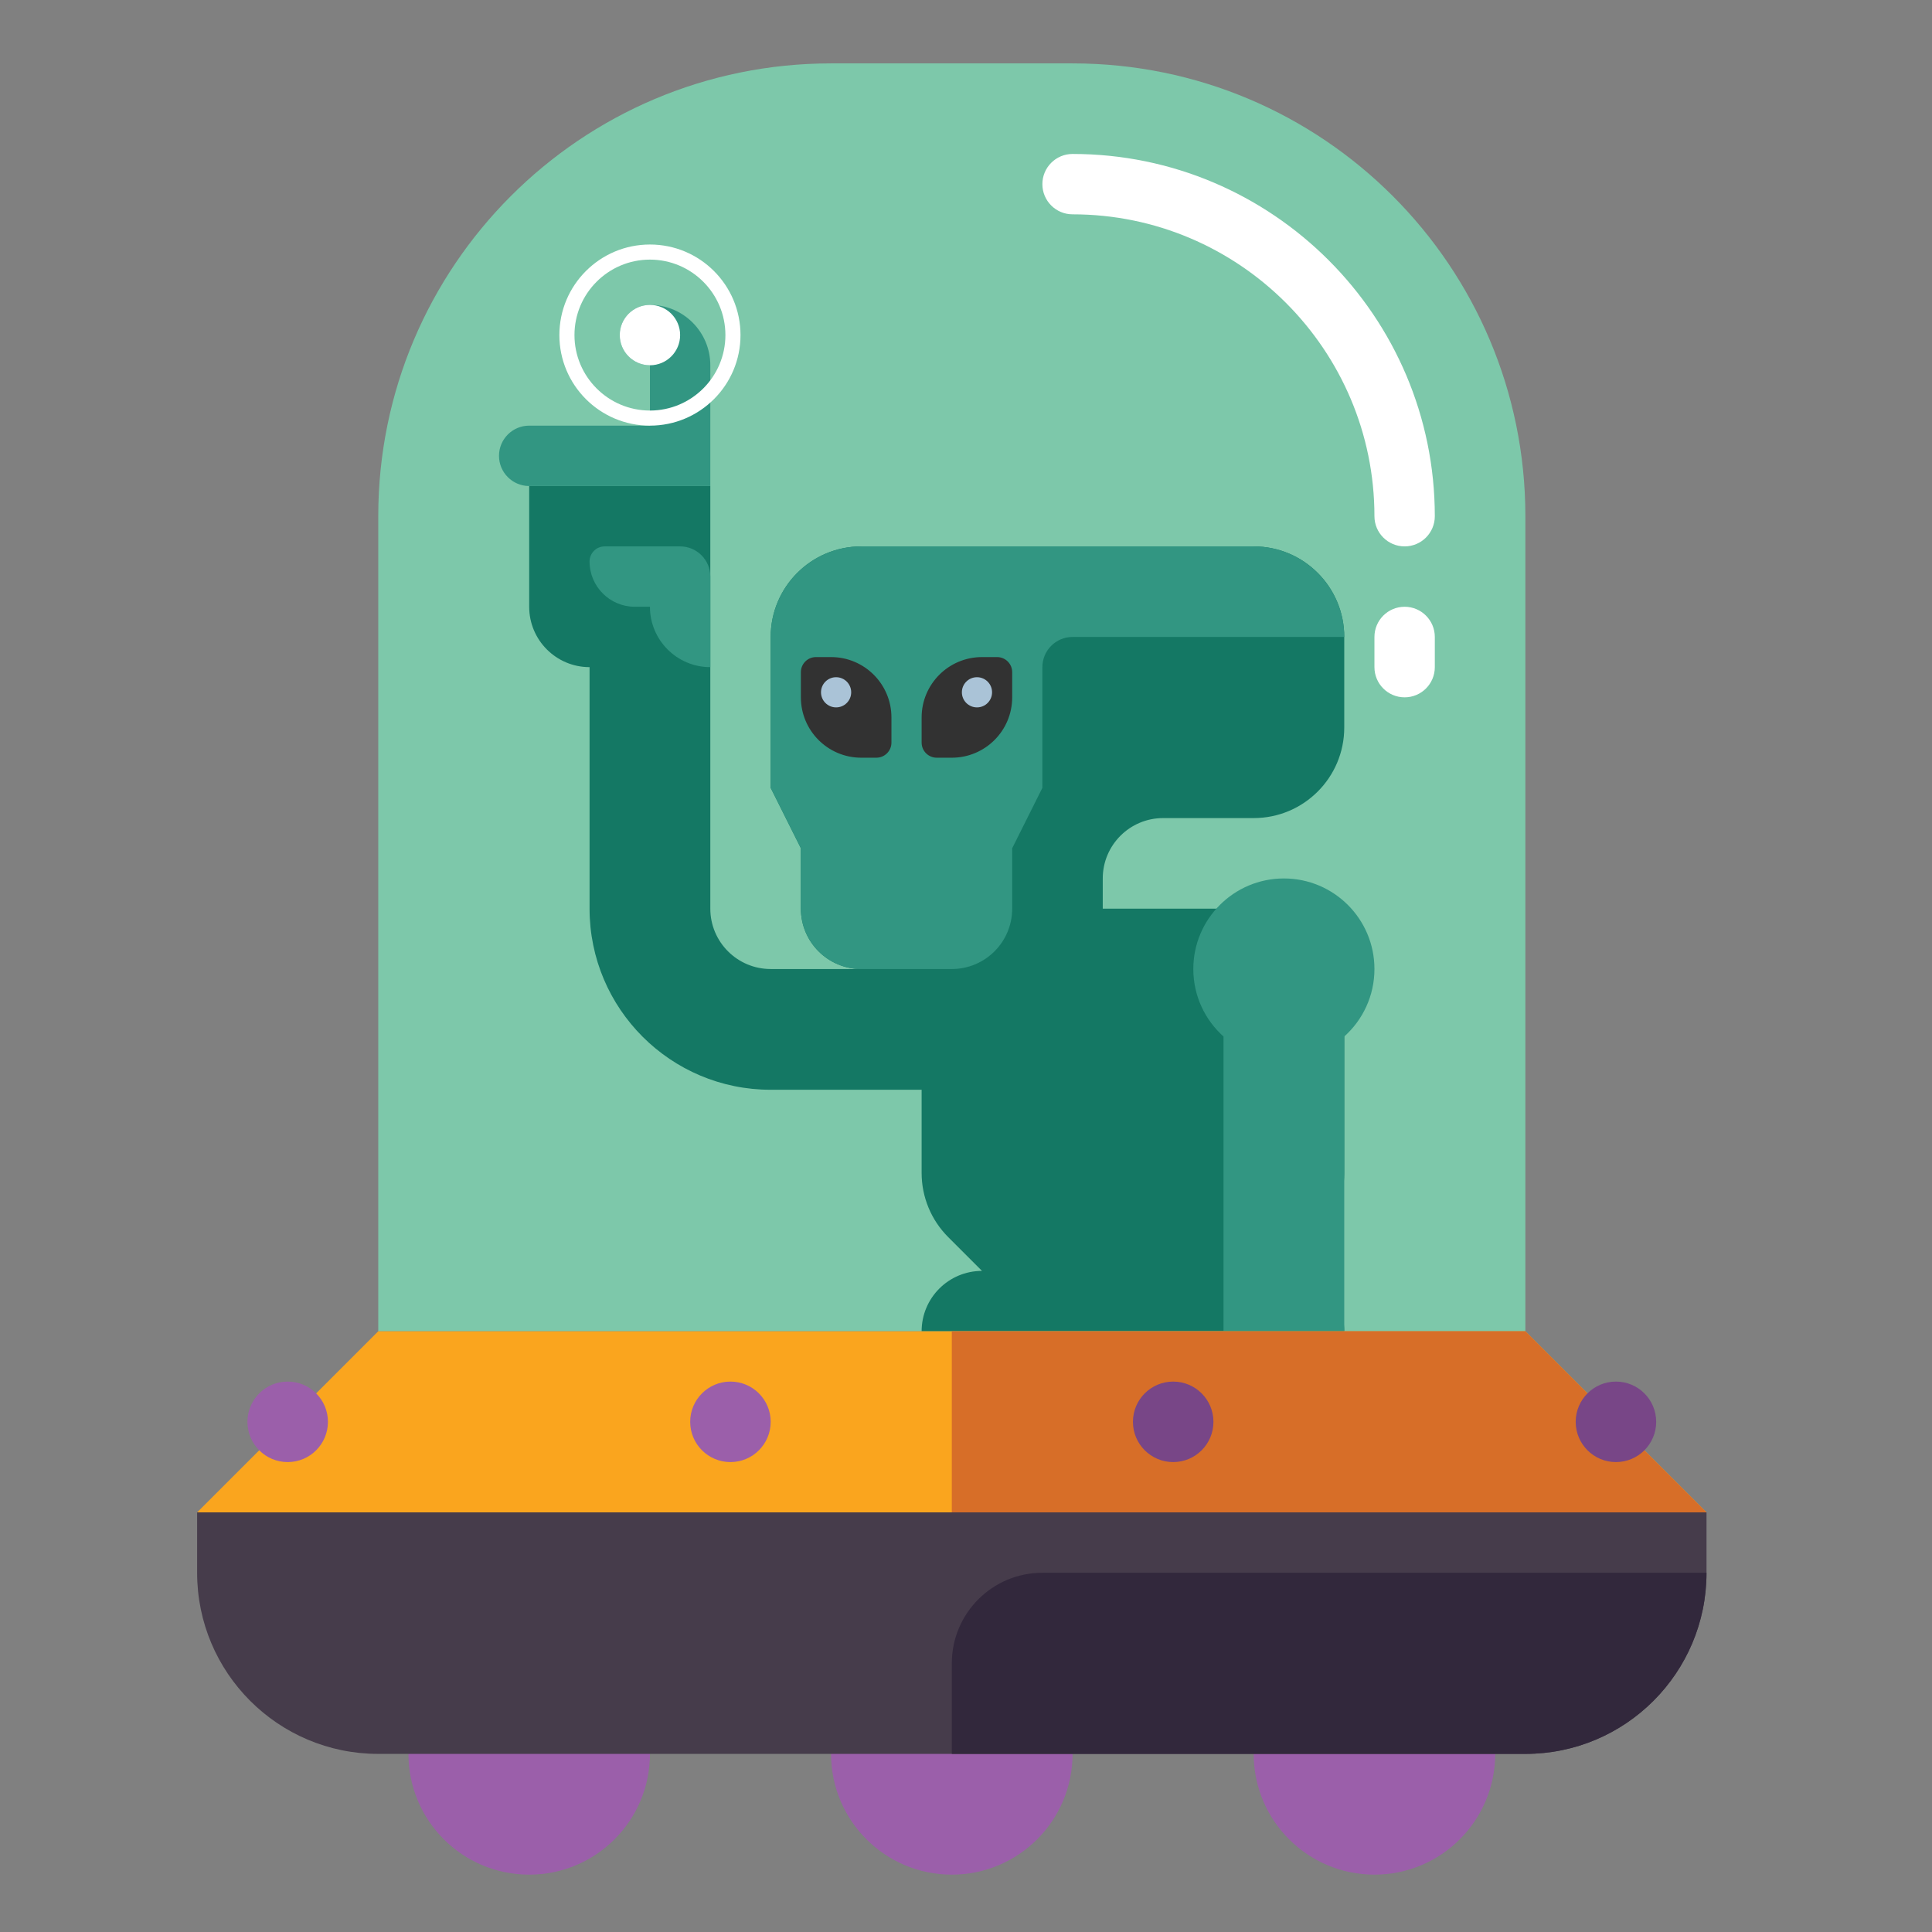 <svg id="Layer_1" enable-background="new 0 0 512 512" height="65" viewBox="0 0 512 512" width="65" xmlns="http://www.w3.org/2000/svg"><rect x="0" y="0" width="512" height="512" fill="#808080" stroke="none"/><g><g><path d="m404.241 352.8h-304v-216c0-66.274 53.726-120 120-120h64c66.274 0 120 53.726 120 120z" fill="#7dc8aa"/></g><g><path d="m308.241 216.8h24c13.255 0 24-10.745 24-24v-24c0-13.255-10.745-24-24-24h-104c-13.255 0-24 10.745-24 24v40l8 16v16c0 8.836 7.163 16 16 16h-24c-8.837 0-16-7.164-16-16v-112h-48v32c0 8.836 7.163 16 16 16v64c0 26.51 21.49 48 48 48h40v22.059c0 6.365 2.529 12.47 7.029 16.971l8.971 8.971c-8.836 0-16 7.164-16 16h112c0-8.836-7.163-16-16-16l8.971-8.971c4.501-4.501 7.029-10.605 7.029-16.97v-70.06h-64v-8c0-8.836 7.164-16 16-16z" fill="#147864"/></g><g><path d="m180.241 144.8h-20c-2.209 0-4 1.791-4 4 0 6.627 5.373 12 12 12h4c0 8.837 7.164 16 16 16v-24c0-4.418-3.582-8-8-8z" fill="#329682"/></g><g><path d="m252.241 256.8h-24c-8.837 0-16-7.163-16-16v-16l-8-16v-40c0-13.255 10.745-24 24-24h104c13.255 0 24 10.745 24 24h-72c-4.418 0-8 3.582-8 8v32l-8 16v16c0 8.837-7.163 16-16 16z" fill="#329682"/></g><g><path d="m172.241 80.8c-4.418 0-8 3.582-8 8 0 4.418 3.582 8 8 8v16h-32c-4.418 0-8 3.582-8 8s3.582 8 8 8h48v-32c0-8.836-7.163-16-16-16z" fill="#329682"/></g><g><path d="m232.241 200.8h-4c-8.837 0-16-7.163-16-16v-6.667c0-2.209 1.791-4 4-4h4c8.837 0 16 7.163 16 16v6.667c0 2.209-1.791 4-4 4z" fill="#323232"/></g><g><path d="m248.241 200.8h4c8.837 0 16-7.163 16-16v-6.667c0-2.209-1.791-4-4-4h-4c-8.837 0-16 7.163-16 16v6.667c0 2.209 1.791 4 4 4z" fill="#323232"/></g><g><circle cx="221.575" cy="183.467" fill="#aac3d7" r="4"/></g><g><circle cx="258.908" cy="183.467" fill="#aac3d7" r="4"/></g><g><path d="m364.241 256.8c0-13.255-10.745-24-24-24s-24 10.745-24 24c0 7.107 3.091 13.489 8 17.884v78.116h32v-78.116c4.909-4.395 8-10.777 8-17.884z" fill="#329682"/></g><g><path d="m372.241 144.8c-4.418 0-8-3.582-8-8 0-44.112-35.888-80-80-80-4.418 0-8-3.582-8-8s3.582-8 8-8c52.935 0 96 43.065 96 96 0 4.418-3.581 8-8 8z" fill="#fff"/></g><g><path d="m372.241 184.8c-4.418 0-8-3.582-8-8v-8c0-4.418 3.582-8 8-8s8 3.582 8 8v8c0 4.418-3.581 8-8 8z" fill="#fff"/></g><g><circle cx="252.241" cy="464.8" fill="#9b5faa" r="32"/></g><g><circle cx="364.241" cy="464.8" fill="#9b5faa" r="32"/></g><g><circle cx="140.241" cy="464.8" fill="#9b5faa" r="32"/></g><g><path d="m452.241 400.8h-400l48-48h304z" fill="#faa51e"/></g><g><path d="m404.241 464.8h-304c-26.51 0-48-21.49-48-48v-16h400v16c0 26.51-21.49 48-48 48z" fill="#463c4b"/></g><g><path d="m252.241 464.8h152c26.51 0 48-21.49 48-48h-176c-13.255 0-24 10.745-24 24z" fill="#32283c"/></g><g><path d="m452.241 400.8-48-48h-152v48z" fill="#d76e28"/></g><g><g><circle cx="76.241" cy="376.8" fill="#9b5faa" r="10.667"/></g><g><circle cx="193.575" cy="376.8" fill="#9b5faa" r="10.667"/></g><g><circle cx="310.908" cy="376.8" fill="#784687" r="10.667"/></g><g><circle cx="428.241" cy="376.8" fill="#784687" r="10.667"/></g></g><g><path d="m172.241 68.8c11.028 0 20 8.972 20 20s-8.972 20-20 20-20-8.972-20-20 8.972-20 20-20m0-4c-13.255 0-24 10.745-24 24s10.745 24 24 24 24-10.745 24-24-10.745-24-24-24z" fill="#fff"/></g><g><circle cx="172.241" cy="88.8" fill="#fff" r="8"/></g></g></svg>